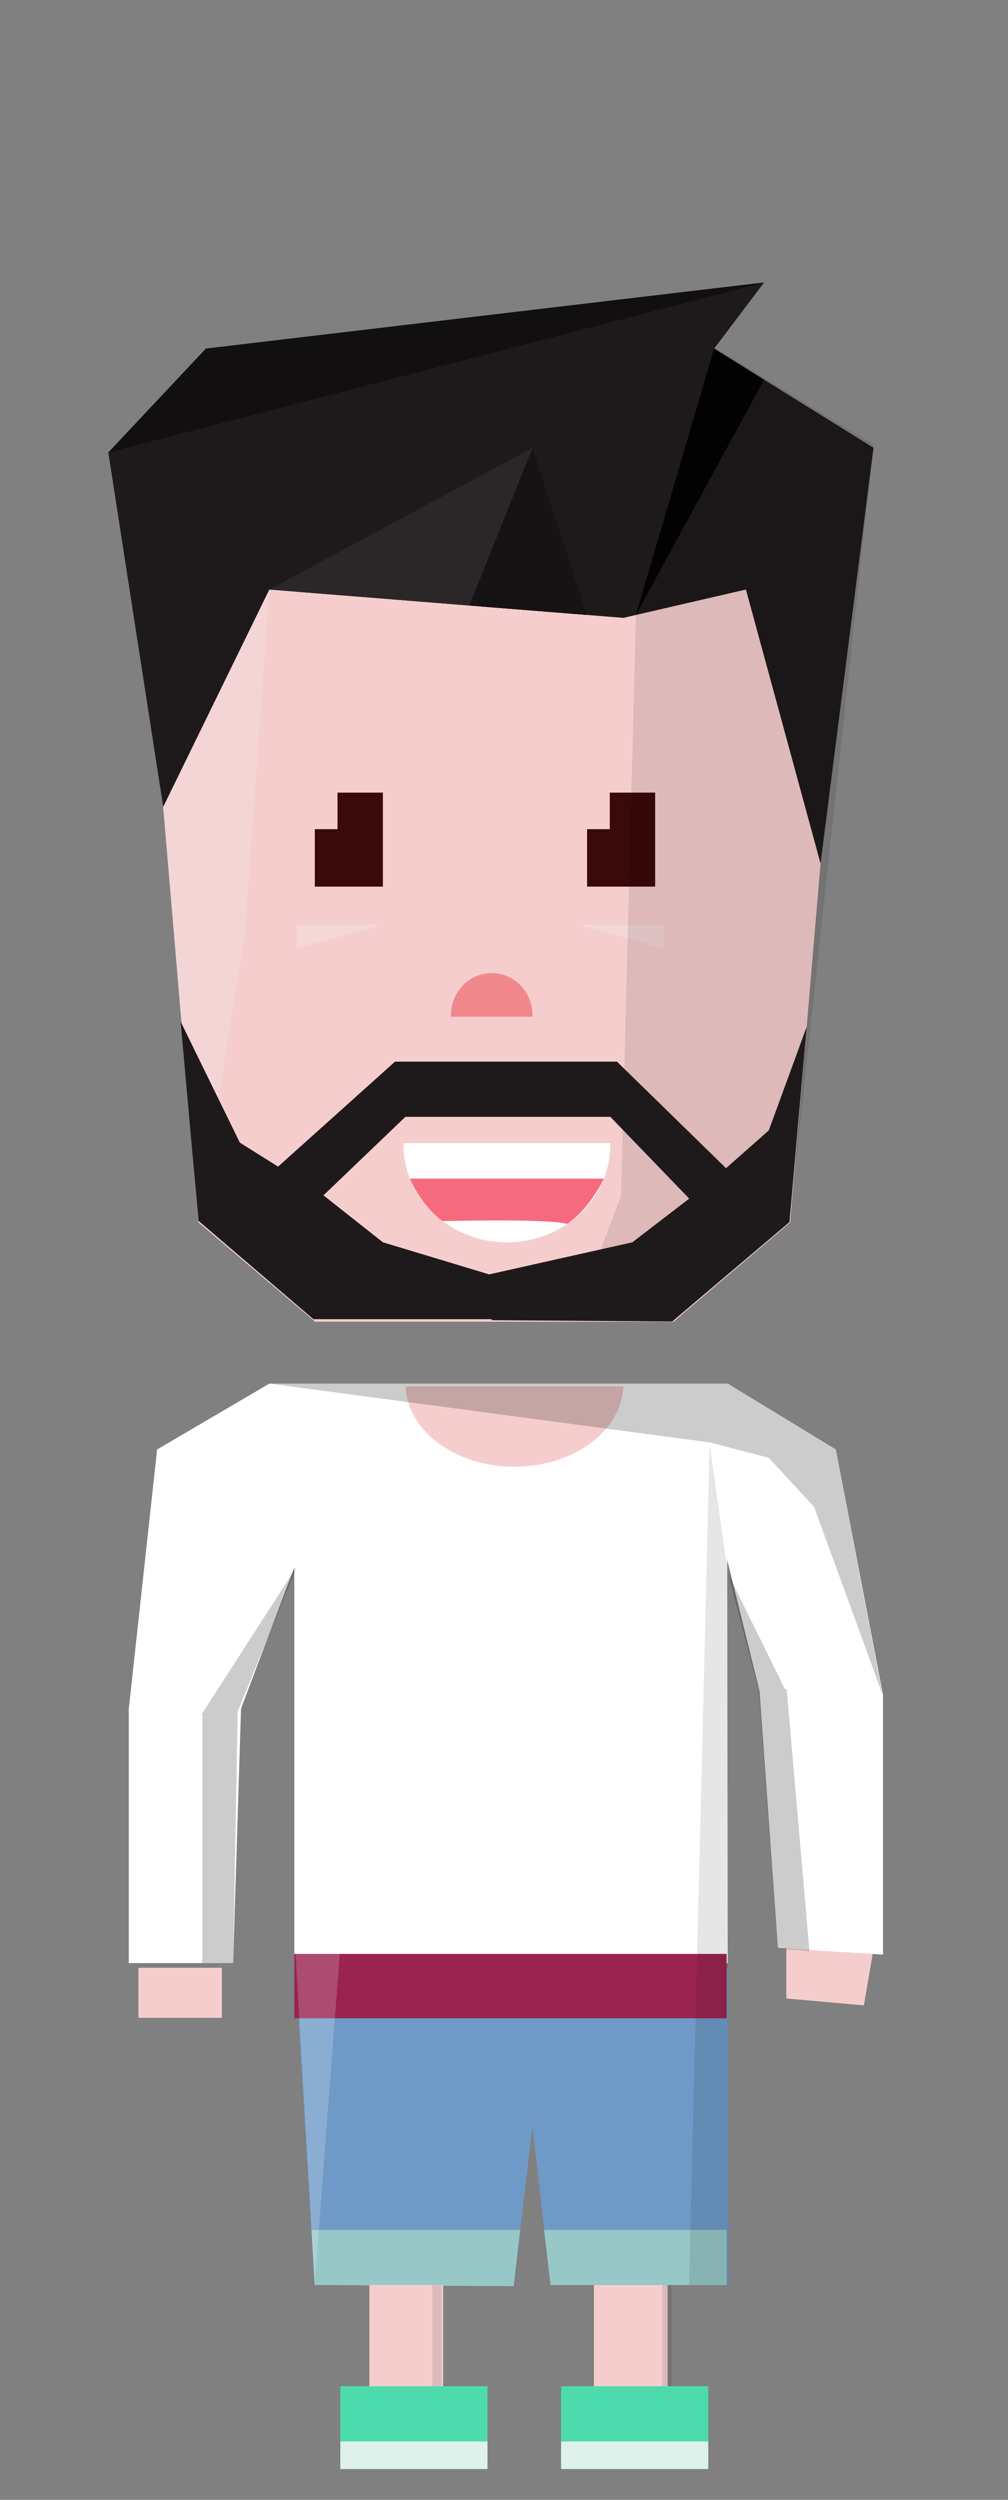 <svg xmlns="http://www.w3.org/2000/svg" xmlns:xlink="http://www.w3.org/1999/xlink" viewBox="0 0 109.588 271.765">
    <rect x="0" y="0" width="109.588" height="271.765" fill="#808080" stroke="none"/>
    <path fill="#F6CDCD" d="M85.488 211.74v5.516l8.43.753.985-5.74M64.566 248.396h8.02v11.25h-8.02zM57.413 143.682H34.256L21.58 132.9l-6.103-71.894 20.89-16.945h34.74l20.89 16.946-6.1 71.894-12.676 10.782H50.014"/>
    <path fill="#1E1A1B" d="M17.746 87.728l11.545-23.64 38.483 3.08 13.32-3.08 8.114 29.783 5.758-45.19L77.64 37.898l5.428-7.19-60.683 7.19-10.608 11.297"/>
    <path fill="#2B2627" d="M29.29 64.09l28.616-15.41 5.907 18.17"/>
    <path fill="#161314" d="M57.906 48.68l-6.884 17.15 12.79 1.02"/>
    <path fill="#110F10" d="M83.068 30.708l-71.29 18.486 10.607-11.297"/>
    <path fill="#F4D7D7" d="M41.627 100.545h-9.374v2.57M62.84 100.545h9.373v2.57"/>
    <path fill="#F1888C" d="M57.88 110.527c0-.06.01-.122.01-.184 0-2.514-1.985-4.555-4.433-4.555s-4.43 2.04-4.43 4.555c0 .062.004.123.007.184h8.845z"/>
    <path fill="#FFF" d="M90.86 157.57l-11.74-7.158H29.29l-12.208 7.16L14 185.787v27.624h11.346l.86-27.678L32 170.382v43.03h47.12l-.06-43.85 3.513 14.275 1.997 27.935 11.43.716v-28.242"/>
    <path fill="#F6CDCD" d="M44.1 150.72c.18 4.846 5.407 8.728 11.832 8.728 6.428 0 11.654-3.882 11.834-8.73H44.1z"/>
    <path fill="#3A0909" d="M36.693 86.167v3.973h-2.468v6.246h7.402v-10.22M66.293 86.167v3.973h-2.467v6.246h7.4v-10.22"/>
    <path fill="#F3D5D6" d="M29.29 64.09l-2.71 37.742-5 31.068-3.834-45.172"/>
    <path fill="#020202" d="M77.64 37.897l5.428 3.38L69.134 66.85"/>
    <path opacity=".1" d="M69.134 66.85l-1.613 63.1-4.68 12.462H73.2l12.696-10.15 9.07-83.897L77.64 37.742"/>
    <path opacity=".2" d="M29.29 150.412l47.856 6.392 6.433 1.674 4.93 5.343 7.44 20.403-5.114-26.663-11.716-7.148M21.893 186.412H22v27h3.346l.493-27.33 6.413-15.758"/>
    <path opacity=".2" d="M88 212.102l-2.467-28.442-.22-.08-6.156-12.495 3.35 12.752 2.038 27.998"/>
    <path opacity=".19" fill="#FFF" d="M32 170.382l4.803 43.522-4.803.012"/>
    <path fill="#FFF" d="M43.867 124.27c0 .046-.004.093-.004.14 0 5.877 5.035 10.643 11.245 10.643s11.245-4.766 11.245-10.643c0-.047-.003-.094-.004-.14H43.866z"/>
    <path fill="#6F9AC7" d="M32.123 213.912l2.102 34.5H55.85l2.04-17.246 1.962 17.246h19.36l-.092-34.484"/>
    <path fill="#9A2350" d="M32 212.412h47v7H32z"/>
    <path fill="#97C7C7" d="M34.214 248.404l-.36-5.992h22.693l-.698 6.123M59.852 248.412l-.704-6H79v6"/>
    <path opacity=".19" fill="#FFF" d="M36.94 212.412l-2.726 35.846-2.077-35.846"/>
    <path opacity=".1" d="M77.146 156.988l-2.234 91.424h4.3L79.06 170.5"/>
    <path fill="#F6CDCD" d="M40.157 248.396h8.02v11.25h-8.02z"/>
    <path opacity=".1" d="M47 248.412h1v11h-1zM72 248.412h1v11h-1z"/>
    <path fill="#F6CDCD" d="M15.05 213.916h9.067v5.445H15.05z"/>
    <path fill="#4DDBAE" d="M37 259.412h16v9H37z"/>
    <path fill="#DEF1EA" d="M37 265.412h16v3H37z"/>
    <path fill="#4DDBAE" d="M61 259.412h16v9H61z"/>
    <path fill="#DEF1EA" d="M61 265.412h16v3H61z"/>
    <path fill="#1E1A1B" d="M83.58 122.89l-4.646 4.106-11.86-11.585H42.947l-12.714 11.413-4.16-2.61-6.438-13.16 1.945 21.666 12.494 10.69h19.383l-.003.11 19.627.14 12.746-10.802 1.874-21.232-4.12 11.264zm-14.83 12.162l-15.573 3.488-11.55-3.488-6.46-5.105 8.907-8.535h22.28l8.575 8.89-6.18 4.75z"/>
    <path fill="#F66A7E" d="M44.573 128.13h21.07s-1.382 3.124-3.98 4.923c-2.127-.604-13.54-.305-13.54-.305s-2.174-1.428-3.55-4.617z"/>
</svg>
